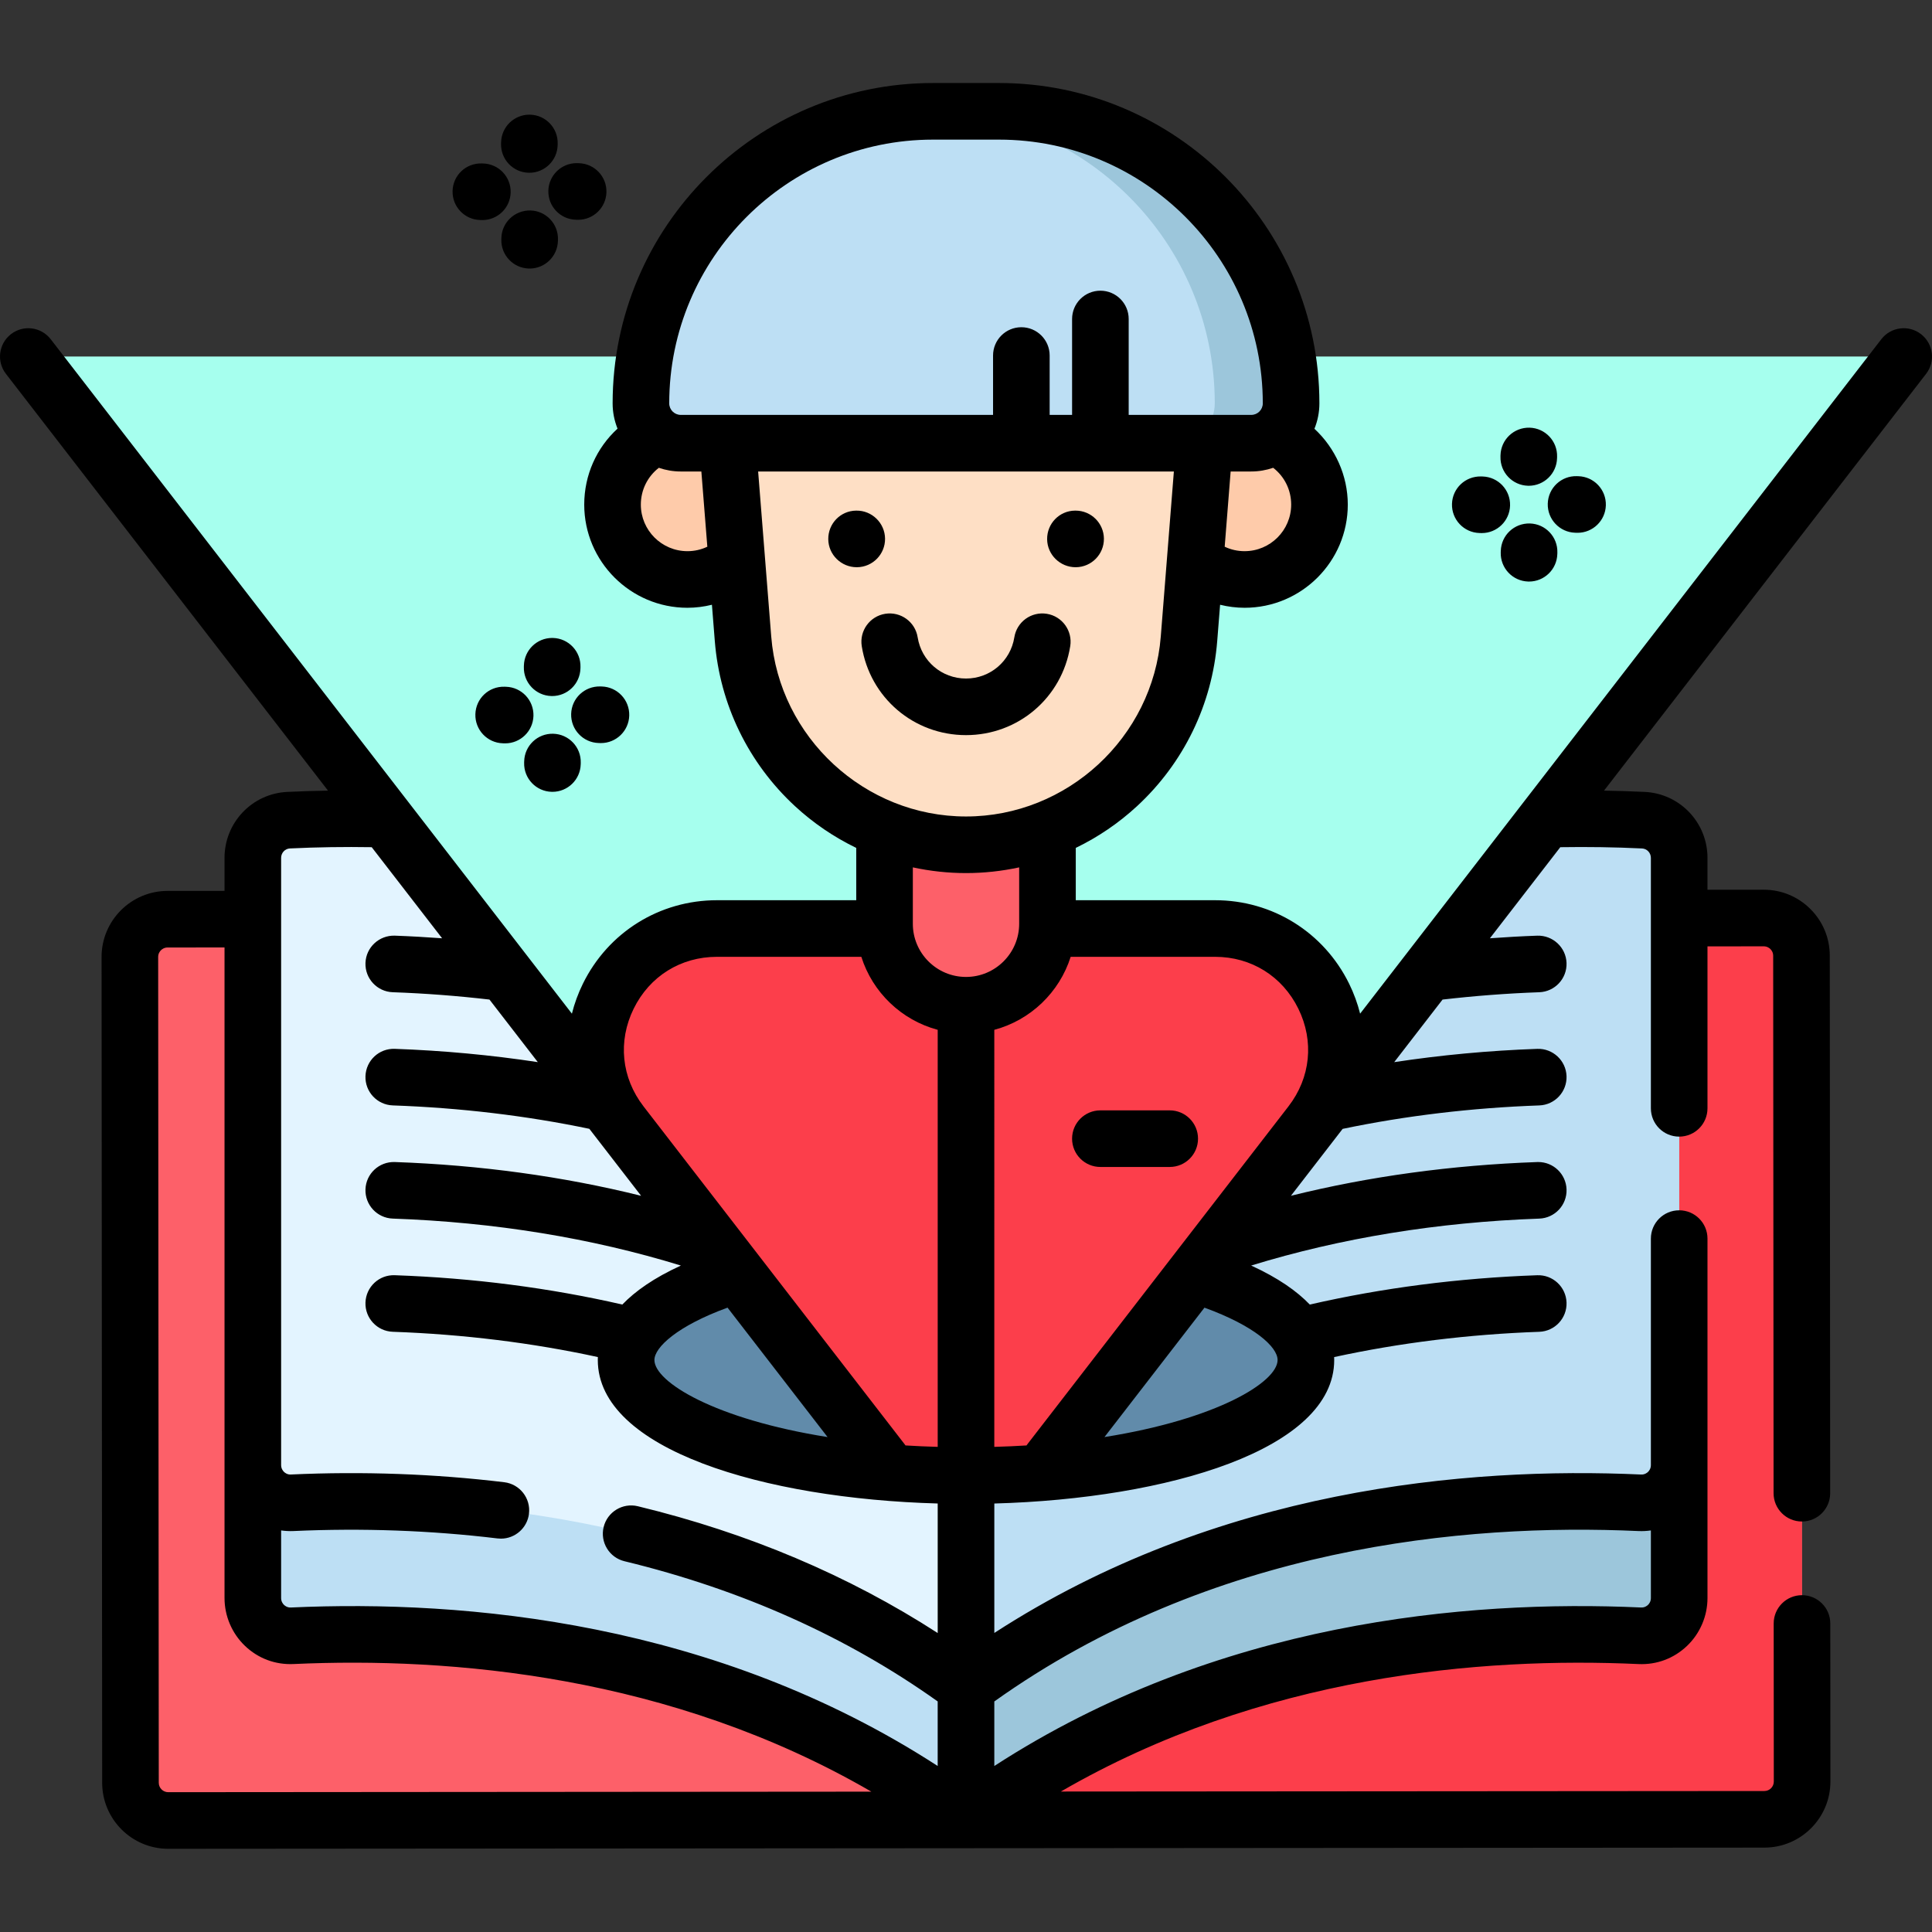 <svg height="35" viewBox="0 -22 512 512" width="35"
                                xmlns="http://www.w3.org/2000/svg">
                                <rect x="0" y="-22" width="512" height="512" fill="#333333" stroke="none"/>
                                <path
                                    d="m467.582 460.133-423 .316c-5.523.004-10.004-4.473-10.008-9.992l-.16-218.852c-.004-5.523 4.469-10.004 9.992-10.008l423-.312c5.523-.004 10.004 4.469 10.008 9.992l.16 218.852c.004 5.52-4.469 10-9.992 10.004zm0 0"
                                    fill="#fd6069" />
                                <path
                                    d="m467.582 460.133-211.504.16-.176-238.852 211.504-.156c5.52-.004 10 4.469 10.004 9.992l.164 218.852c.004 5.52-4.469 10-9.992 10.004zm0 0"
                                    fill="#fc3e4b" />
                                <path
                                    d="m256 279.348c-66.699-49.258-146.492-51.422-189-48.156v170.316c0 5.699 4.746 10.25 10.434 9.992 44.254-2.02 116.992 3.32 178.566 48.793 61.574-45.473 134.312-50.812 178.566-48.793 5.688.258 10.434-4.293 10.434-9.992v-170.316c-42.508-3.266-122.301-1.102-189 48.156zm0 0"
                                    fill="#9cc6db" />
                                <path
                                    d="m256 279.348c-66.699-49.258-146.492-51.422-189-48.156v170.316c0 5.699 4.746 10.25 10.434 9.992 44.254-2.02 116.992 3.32 178.566 48.793zm0 0"
                                    fill="#bddff4" />
                                <path
                                    d="m67 205.34v160.926c0 5.695 4.746 10.246 10.434 9.988 44.254-2.02 116.992 3.32 178.566 48.793v-180.945c-62.016-45.801-135.359-50.887-179.516-48.746-5.316.254-9.484 4.664-9.484 9.984zm0 0"
                                    fill="#e3f4ff" />
                                <path
                                    d="m445 205.34v160.926c0 5.695-4.742 10.246-10.434 9.988-44.254-2.02-116.992 3.32-178.566 48.793v-180.945c62.02-45.801 135.359-50.887 179.52-48.746 5.312.254 9.48 4.664 9.48 9.984zm0 0"
                                    fill="#bddff4" />
                                <path
                                    d="m346.082 338.418c0 14.59-30.012 26.801-70.172 29.883h-.008c-6.402.488-13.062.75-19.902.75s-13.5-.262-19.898-.75h-.012c-40.16-3.082-70.168-15.293-70.168-29.883 0-9 11.398-17.09 29.551-22.688 15.988-4.941 37.219-7.949 60.527-7.949 23.312 0 44.539 3.008 60.531 7.949 18.148 5.598 29.551 13.688 29.551 22.688zm0 0"
                                    fill="#618baa" />
                                <path
                                    d="m504.5 72.48-117.141 151.59-70.828 91.66-40.621 52.57h-.012c-6.398.488-13.059.75-19.898.75s-13.5-.262-19.898-.75h-.012l-40.621-52.57-70.828-91.66-117.141-151.59zm0 0"
                                    fill="#a6ffee" />
                                <path
                                    d="m347.391 275.789-30.859 39.941-40.629 52.57c-6.402.488-13.062.75-19.902.75s-13.5-.262-19.898-.75l-40.629-52.57-30.863-39.941c-16.297-21.098-1.27-51.719 25.402-51.719h131.98c26.668 0 41.699 30.621 25.398 51.719zm0 0"
                                    fill="#fc3e4b" />
                                <path
                                    d="m256 244.398c-11.922 0-21.586-9.664-21.586-21.59v-40.707h43.176v40.707c0 11.926-9.664 21.59-21.59 21.59zm0 0"
                                    fill="#fd6069" />
                                <path
                                    d="m349.672 111.727c0 10.957-8.883 19.84-19.84 19.84-10.961 0-19.844-8.883-19.844-19.84 0-10.961 8.883-19.844 19.844-19.844 10.957 0 19.84 8.883 19.84 19.844zm0 0"
                                    fill="#fecbaa" />
                                <path
                                    d="m202.012 111.727c0 10.957-8.883 19.84-19.84 19.84-10.961 0-19.844-8.883-19.844-19.84 0-10.961 8.883-19.844 19.844-19.844 10.957 0 19.84 8.883 19.84 19.844zm0 0"
                                    fill="#fecbaa" />
                                <path
                                    d="m191.281 76.324 5.625 70.957c2.441 30.824 28.172 54.594 59.094 54.594s56.652-23.77 59.094-54.594l5.625-70.957zm0 0"
                                    fill="#fedfc5" />
                                <path
                                    d="m331.598 95.449h-151.195c-5.828 0-10.551-4.727-10.551-10.555 0-42.742 34.648-77.395 77.391-77.395h17.516c42.742 0 77.391 34.652 77.391 77.395.004 5.828-4.723 10.555-10.551 10.555zm0 0"
                                    fill="#bddff4" />
                                <path
                                    d="m342.152 84.895c0 2.91-1.18 5.551-3.09 7.461-1.91 1.91-4.543 3.09-7.461 3.09h-20.219c2.918 0 5.547-1.18 7.457-3.09 1.91-1.91 3.09-4.551 3.09-7.461 0-42.738-34.648-77.391-77.387-77.391h20.219c42.738 0 77.391 34.652 77.391 77.391zm0 0"
                                    fill="#9cc6db" />
                                <path
                                    d="m509.086 66.547c-3.277-2.531-7.988-1.93-10.52 1.352l-138.121 178.73c-.676-2.691-1.645-5.348-2.906-7.922-6.707-13.656-20.324-22.141-35.543-22.141h-36.906v-13.863c5.863-2.84 11.34-6.539 16.227-11.055 12.375-11.434 19.926-26.98 21.258-43.773l.762-9.609c2.117.52 4.297.801 6.496.801 15.078 0 27.344-12.266 27.344-27.34 0-7.699-3.32-14.984-8.84-20.098.844-2.082 1.316-4.352 1.316-6.734 0-46.809-38.082-84.895-84.895-84.895h-17.512c-46.812 0-84.895 38.086-84.895 84.895 0 2.367.469 4.621 1.301 6.695-5.562 5.094-8.824 12.316-8.824 20.137 0 15.074 12.266 27.34 27.344 27.34 2.203 0 4.379-.281 6.496-.801l.762 9.609c1.332 16.793 8.883 32.34 21.258 43.773 4.887 4.516 10.359 8.215 16.227 11.055v13.863h-36.906c-15.215 0-28.836 8.484-35.543 22.145-1.262 2.57-2.23 5.227-2.906 7.922l-138.121-178.738c-2.535-3.277-7.246-3.879-10.523-1.348-3.277 2.535-3.883 7.242-1.348 10.52l85.355 110.453c-3.613.062-7.219.172-10.801.344-9.32.449-16.621 8.129-16.621 17.48v8.742l-15.098.012c-9.652.008-17.496 7.863-17.488 17.516l.16 218.848c.008 9.645 7.855 17.488 17.504 17.488h.012l422.996-.312c9.652-.008 17.496-7.863 17.488-17.516l-.031-41.891c-.004-4.141-3.359-7.492-7.5-7.492h-.004c-4.145 0-7.5 3.359-7.496 7.504l.031 41.891c0 1.379-1.117 2.5-2.496 2.504l-186.43.137c53.18-30.832 111.43-35.688 153.078-33.781 4.82.223 9.379-1.496 12.863-4.824 3.438-3.285 5.41-7.898 5.41-12.656v-95.273c0-4.145-3.355-7.5-7.5-7.5-4.141 0-7.5 3.355-7.5 7.5v60.027c0 .938-.484 1.539-.773 1.816-.285.273-.91.723-1.816.68-46.387-2.109-112.473 3.789-171.406 41.984v-34.301c45.918-1.281 90.074-14.285 90.074-38.027 0-.258-.008-.516-.02-.781 17.367-3.773 35.617-6.035 54.359-6.699 4.141-.145 7.379-3.621 7.23-7.762-.148-4.141-3.633-7.379-7.762-7.227-20.812.734-41.07 3.363-60.281 7.77-3.371-3.52-8.348-7.051-15.539-10.34 23.742-7.297 49.395-11.48 76.352-12.438 4.141-.145 7.379-3.621 7.23-7.758-.145-4.051-3.469-7.234-7.488-7.234-.09 0-.18 0-.27.004-22.723.805-44.59 3.805-65.281 8.938l13.703-17.73c16.664-3.48 34.184-5.578 52.105-6.215 4.141-.145 7.375-3.621 7.23-7.762-.148-4.141-3.633-7.375-7.762-7.227-12.875.453-25.559 1.645-37.91 3.52l12.812-16.582c8.402-.973 17.004-1.637 25.629-1.945 4.141-.145 7.375-3.621 7.23-7.758-.148-4.141-3.637-7.355-7.762-7.23-4.191.148-8.379.391-12.547.691l18.656-24.141c7.195-.113 14.469-.012 21.656.336 1.316.062 2.348 1.16 2.348 2.496v66.371c0 4.145 3.355 7.5 7.5 7.5s7.5-3.355 7.5-7.5v-42.918l14.91-.012h.004c.898 0 1.492.461 1.766.73.273.273.73.867.73 1.77l.105 142.434c.004 4.141 3.359 7.496 7.5 7.496h.008c4.141-.004 7.496-3.363 7.492-7.508l-.105-142.434c0-4.676-1.824-9.07-5.133-12.371-3.305-3.301-7.695-5.117-12.363-5.117-.004 0-.012 0-.016 0l-14.898.012v-8.453c0-9.352-7.301-17.027-16.621-17.48-3.586-.172-7.191-.281-10.797-.344l85.352-110.449c2.535-3.277 1.93-7.988-1.348-10.523zm-179.254 57.52c-1.863 0-3.648-.406-5.277-1.184l1.578-19.934h5.465c2.031 0 3.98-.355 5.809-.977 2.988 2.309 4.77 5.859 4.77 9.754-.004 6.805-5.539 12.34-12.344 12.34zm-82.586-109.066h17.512c38.539 0 69.895 31.355 69.895 69.895 0 1.684-1.371 3.055-3.055 3.055h-32.484v-25.414c0-4.141-3.355-7.5-7.5-7.5-4.141 0-7.5 3.359-7.5 7.5v25.414h-5.945v-15.734c0-4.145-3.359-7.5-7.5-7.5-4.145 0-7.5 3.355-7.5 7.5v15.734h-82.762c-1.684 0-3.055-1.371-3.055-3.055 0-38.539 31.355-69.895 69.895-69.895zm-65.074 109.066c-6.809 0-12.344-5.535-12.344-12.34 0-3.883 1.785-7.441 4.773-9.754 1.824.625 3.77.977 5.801.977h5.465l1.582 19.934c-1.633.777-3.414 1.184-5.277 1.184zm22.211 22.621-3.469-43.738h110.172l-3.469 43.738c-2.117 26.742-24.793 47.688-51.617 47.688s-49.5-20.945-51.617-47.688zm51.617 62.688c4.781 0 9.496-.523 14.09-1.512v14.949c0 7.766-6.32 14.086-14.09 14.086s-14.09-6.32-14.09-14.086v-14.949c4.594.988 9.309 1.512 14.09 1.512zm-85.457 61.824c-5.867-7.59-6.844-17.266-2.617-25.879 4.23-8.613 12.484-13.754 22.078-13.754h38.258c2.98 9.422 10.637 16.781 20.238 19.348v110.52c-2.926-.082-5.773-.207-8.539-.379-.062-.086-.121-.18-.188-.266l-69.227-89.582c0-.004 0-.004-.004-.008zm48.766 87.637c-29.922-4.75-45.883-14.613-45.883-20.422 0-3.363 6.094-9.035 19.379-13.875zm-144.809-153.492c0-1.34 1.031-2.438 2.344-2.5 7.184-.344 14.457-.449 21.66-.332l18.656 24.141c-4.168-.301-8.355-.543-12.547-.695-4.141-.117-7.613 3.09-7.762 7.23-.145 4.141 3.09 7.613 7.23 7.762 8.625.305 17.227.969 25.629 1.945l12.812 16.578c-12.352-1.871-25.035-3.062-37.91-3.52-4.16-.145-7.613 3.09-7.762 7.23-.145 4.141 3.09 7.613 7.23 7.762 17.91.633 35.438 2.723 52.098 6.203l13.719 17.75c-20.688-5.137-42.555-8.145-65.285-8.949-4.16-.125-7.613 3.09-7.762 7.227-.145 4.141 3.09 7.617 7.23 7.762 26.973.957 52.617 5.145 76.359 12.445-7.188 3.293-12.156 6.828-15.52 10.336-19.223-4.41-39.488-7.039-60.309-7.773-4.16-.152-7.613 3.09-7.762 7.227-.148 4.141 3.09 7.613 7.23 7.762 18.742.664 36.992 2.926 54.355 6.699-.008.266-.016.523-.016.781 0 23.742 44.156 36.746 90.078 38.027v34.328c-23.566-15.234-50.23-26.527-79.477-33.605-4.027-.969-8.078 1.5-9.055 5.527-.973 4.023 1.5 8.078 5.527 9.051 31.035 7.512 58.934 20.012 83 37.152v17.109c-58.938-38.199-125.027-44.117-171.406-42-.914.043-1.531-.41-1.816-.684-.289-.277-.773-.879-.773-1.812v-17.93c1.074.148 2.168.215 3.273.164 18.227-.828 36.422-.172 54.062 1.957.309.035.609.055.91.055 3.738 0 6.977-2.797 7.438-6.602.496-4.113-2.438-7.852-6.551-8.348-18.465-2.227-37.488-2.918-56.543-2.047-.918.051-1.535-.41-1.816-.68-.289-.277-.773-.883-.773-1.816zm-29.922 247.605c-1.379 0-2.5-1.121-2.504-2.5l-.16-218.848c0-.902.457-1.496.73-1.77.273-.273.863-.734 1.766-.734l15.09-.012v172.422c0 4.758 1.973 9.371 5.414 12.66 3.48 3.328 8.027 5.043 12.863 4.82 41.648-1.906 99.938 2.957 153.141 33.82zm389.648-69.203c1.109.051 2.199-.012 3.273-.164v17.926c0 .938-.484 1.539-.773 1.816-.285.27-.914.727-1.816.68-46.395-2.113-112.473 3.805-171.41 42.004v-17.105c57.574-41.031 124.422-47.266 170.727-45.156zm-170.727-132.832c9.602-2.566 17.258-9.926 20.238-19.348h38.258c9.594 0 17.848 5.141 22.078 13.754 4.227 8.613 3.25 18.289-2.617 25.879 0 .004-.004.004-.004.008l-69.227 89.582c-.066.086-.125.18-.188.27-2.766.168-5.613.297-8.539.375zm75.074 87.5c0 5.809-15.961 15.672-45.879 20.422l26.5-34.293c13.262 4.824 19.379 10.406 19.379 13.871zm0 0" />
                                <path
                                    d="m291.613 287.258h18.375c4.145 0 7.5-3.355 7.5-7.5 0-4.141-3.355-7.5-7.5-7.5h-18.375c-4.141 0-7.5 3.359-7.5 7.5 0 4.145 3.359 7.5 7.5 7.5zm0 0" />
                                <path
                                    d="m234.547 120.742c-.043-4.141-3.484-7.473-7.578-7.422h-.094c-4.141.043-7.418 3.438-7.375 7.578.043 4.117 3.438 7.422 7.547 7.422h.078c4.141-.043 7.465-3.438 7.422-7.578zm0 0" />
                                <path
                                    d="m285.047 128.32h.078c4.141-.043 7.465-3.438 7.422-7.578-.043-4.113-3.395-7.422-7.496-7.422-.027 0-.055 0-.082 0h-.094c-4.141.043-7.418 3.438-7.375 7.578.043 4.117 3.438 7.422 7.547 7.422zm0 0" />
                                <path
                                    d="m283.625 149.246c.652-4.09-2.133-7.934-6.223-8.586-4.102-.648-7.938 2.133-8.59 6.223-1.012 6.336-6.398 10.934-12.812 10.934s-11.801-4.598-12.812-10.934c-.652-4.09-4.492-6.871-8.59-6.223-4.09.652-6.875 4.496-6.223 8.586 2.18 13.656 13.797 23.57 27.625 23.57 13.824 0 25.445-9.914 27.625-23.57zm0 0" />
                                <path
                                    d="m404.934 106.73c.07 0 .137.004.207.004 4.047 0 7.383-3.227 7.492-7.301l.012-.398c.109-4.141-3.156-7.586-7.297-7.695-4.156-.098-7.586 3.152-7.699 7.293l-.008.398c-.113 4.141 3.152 7.586 7.293 7.699zm0 0" />
                                <path
                                    d="m405.441 116.723c-4.168-.105-7.594 3.137-7.715 7.273l-.016.398c-.117 4.141 3.137 7.598 7.277 7.719.074 0 .152.004.227.004 4.039 0 7.371-3.215 7.492-7.281l.012-.398c.121-4.141-3.137-7.594-7.277-7.715zm0 0" />
                                <path
                                    d="m410.172 111.461c-.121 4.141 3.137 7.598 7.277 7.719l.398.012c.074.004.148.004.223.004 4.043 0 7.375-3.215 7.496-7.277.121-4.141-3.137-7.598-7.277-7.719l-.398-.012c-4.168-.129-7.594 3.133-7.719 7.273zm0 0" />
                                <path
                                    d="m392.066 119.254.398.012c.074.004.152.004.227.004 4.039 0 7.371-3.215 7.492-7.281.121-4.141-3.137-7.594-7.277-7.715l-.395-.012c-4.18-.094-7.598 3.137-7.719 7.273-.125 4.141 3.133 7.598 7.273 7.719zm0 0" />
                                <path
                                    d="m146.539 147.066c-.07-.004-.141-.004-.207-.004-4.047 0-7.383 3.227-7.492 7.297l-.012.398c-.113 4.141 3.152 7.59 7.293 7.699.07 0 .141.004.207.004 4.047 0 7.383-3.227 7.492-7.301l.012-.395c.113-4.141-3.156-7.59-7.293-7.699zm0 0" />
                                <path
                                    d="m146.195 187.84c.07.004.141.004.207.004 4.047 0 7.383-3.227 7.492-7.297l.012-.398c.113-4.141-3.152-7.59-7.297-7.699-4.148-.117-7.586 3.156-7.695 7.293l-.012.398c-.113 4.141 3.152 7.59 7.293 7.699zm0 0" />
                                <path
                                    d="m159.035 174.918c.074.004.152.004.227.004 4.039 0 7.371-3.215 7.492-7.277.121-4.141-3.137-7.598-7.277-7.719l-.395-.012c-4.18-.098-7.598 3.137-7.719 7.273-.121 4.141 3.137 7.598 7.277 7.719zm0 0" />
                                <path
                                    d="m125.98 167.266c-.125 4.137 3.137 7.594 7.273 7.715l.398.012c.074.004.148.004.227.004 4.039 0 7.371-3.215 7.492-7.277.121-4.141-3.137-7.598-7.277-7.719l-.395-.012c-4.184-.117-7.598 3.133-7.719 7.277zm0 0" />
                                <path
                                    d="m140.078 23.781c.07 0 .137.004.207.004 4.047 0 7.383-3.227 7.492-7.297l.012-.398c.113-4.141-3.152-7.59-7.293-7.699-.07-.004-.141-.004-.207-.004-4.047 0-7.383 3.227-7.492 7.297l-.012.398c-.113 4.141 3.152 7.59 7.293 7.699zm0 0" />
                                <path
                                    d="m140.133 49.164c.078.004.152.004.227.004 4.039 0 7.371-3.215 7.492-7.281l.012-.395c.121-4.141-3.137-7.598-7.273-7.719-4.148-.09-7.598 3.137-7.719 7.277l-.012.395c-.125 4.141 3.137 7.598 7.273 7.719zm0 0" />
                                <path
                                    d="m145.32 28.531c-.113 4.141 3.152 7.59 7.293 7.699l.398.012c.066.004.137.004.207.004 4.047 0 7.383-3.227 7.492-7.297.113-4.145-3.156-7.59-7.297-7.699l-.395-.012c-.07-.004-.137-.004-.207-.004-4.047 0-7.383 3.227-7.492 7.297zm0 0" />
                                <path
                                    d="m127.23 36.305.398.012c.07.004.137.004.207.004 4.047 0 7.383-3.227 7.492-7.297.113-4.141-3.152-7.59-7.293-7.699l-.398-.012c-4.172-.105-7.59 3.152-7.699 7.293-.113 4.141 3.152 7.59 7.293 7.699zm0 0" />
                            </svg>